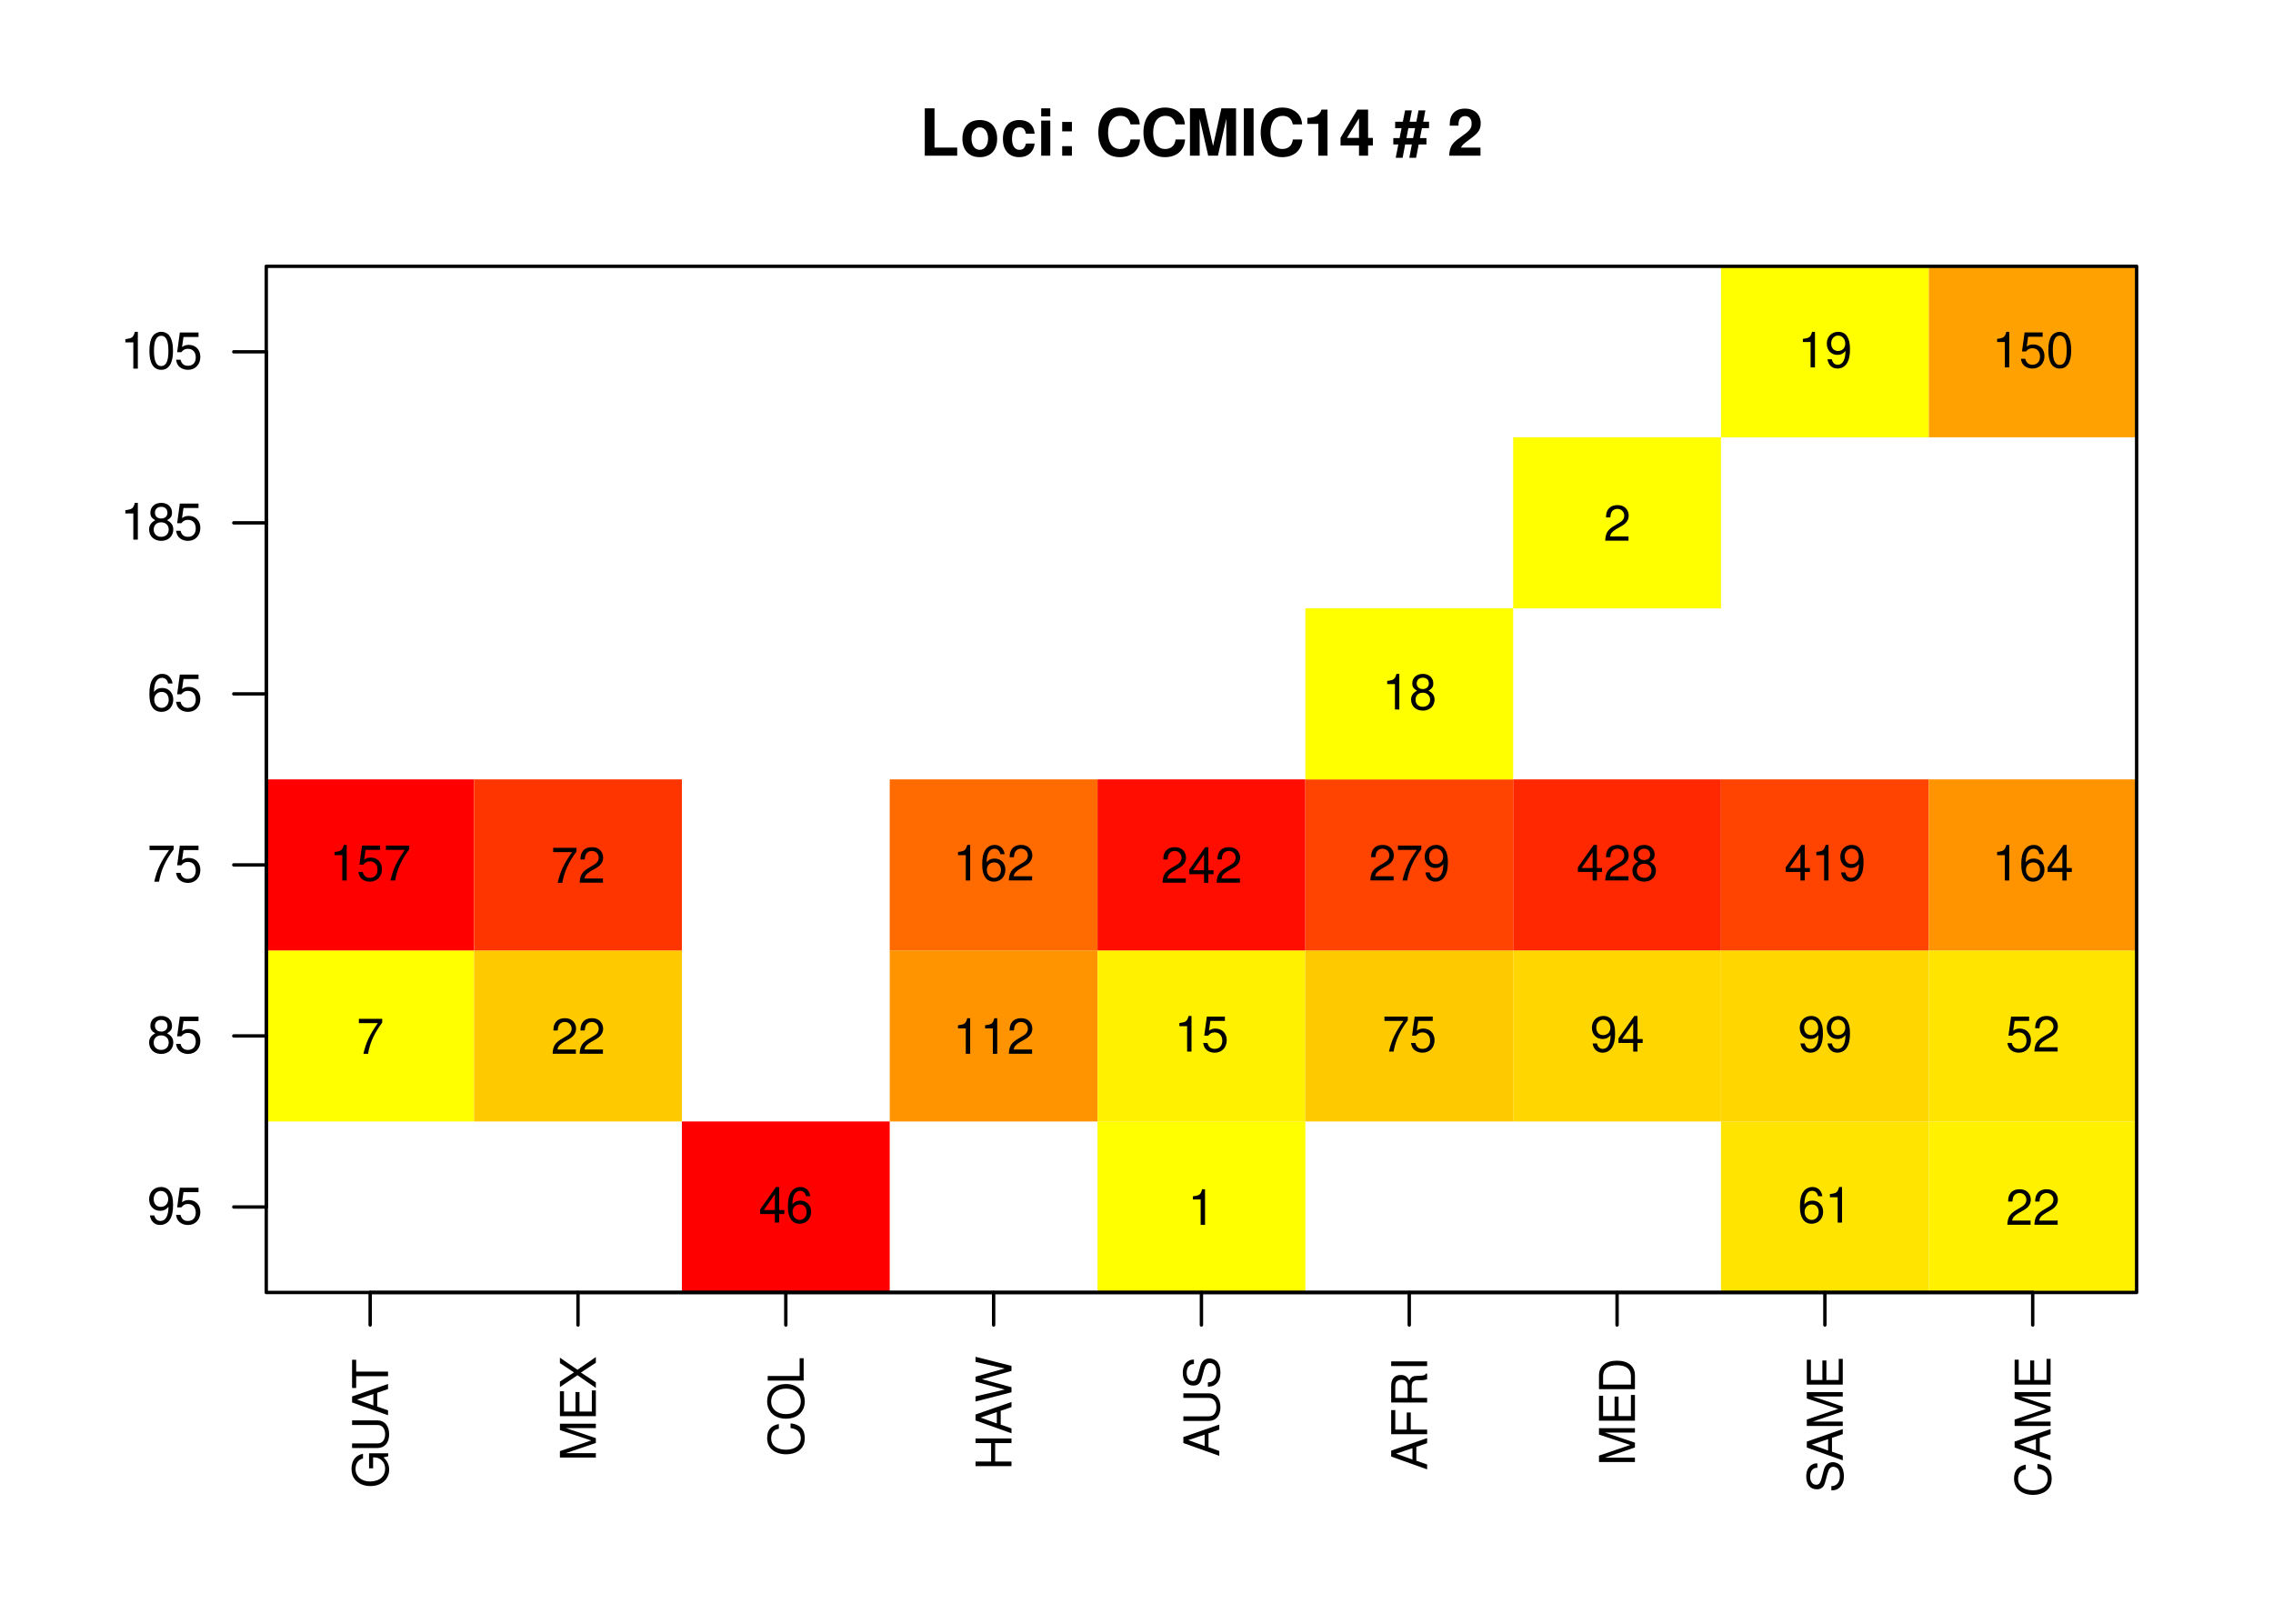 <?xml version="1.0" encoding="UTF-8"?>
<svg xmlns="http://www.w3.org/2000/svg" xmlns:xlink="http://www.w3.org/1999/xlink" width="504pt" height="360pt" viewBox="0 0 504 360" version="1.1">
<defs>
<g>
<symbol overflow="visible" id="glyph0-0">
<path style="stroke:none;" d=""/>
</symbol>
<symbol overflow="visible" id="glyph0-1">
<path style="stroke:none;" d="M 3.312 -10.5 L 1.156 -10.5 L 1.156 0 L 8.344 0 L 8.344 -1.797 L 3.312 -1.797 Z M 3.312 -10.5 "/>
</symbol>
<symbol overflow="visible" id="glyph0-2">
<path style="stroke:none;" d="M 4.344 -7.906 C 1.953 -7.906 0.5 -6.344 0.5 -3.781 C 0.5 -1.219 1.953 0.328 4.344 0.328 C 6.734 0.328 8.203 -1.219 8.203 -3.734 C 8.203 -6.375 6.766 -7.906 4.344 -7.906 Z M 4.344 -6.281 C 5.453 -6.281 6.188 -5.281 6.188 -3.766 C 6.188 -2.312 5.438 -1.297 4.344 -1.297 C 3.25 -1.297 2.516 -2.297 2.516 -3.781 C 2.516 -5.281 3.25 -6.281 4.344 -6.281 Z M 4.344 -6.281 "/>
</symbol>
<symbol overflow="visible" id="glyph0-3">
<path style="stroke:none;" d="M 7.516 -4.875 C 7.375 -6.766 6.125 -7.906 4.156 -7.906 C 1.828 -7.906 0.484 -6.375 0.484 -3.734 C 0.484 -1.172 1.828 0.328 4.141 0.328 C 6.016 0.328 7.328 -0.828 7.516 -2.688 L 5.594 -2.688 C 5.344 -1.688 4.938 -1.297 4.141 -1.297 C 3.109 -1.297 2.5 -2.203 2.5 -3.734 C 2.5 -4.484 2.656 -5.156 2.891 -5.625 C 3.125 -6.047 3.578 -6.281 4.156 -6.281 C 4.969 -6.281 5.359 -5.891 5.594 -4.875 Z M 7.516 -4.875 "/>
</symbol>
<symbol overflow="visible" id="glyph0-4">
<path style="stroke:none;" d="M 2.984 -7.781 L 0.969 -7.781 L 0.969 0 L 2.984 0 Z M 2.984 -10.5 L 0.969 -10.5 L 0.969 -8.703 L 2.984 -8.703 Z M 2.984 -10.5 "/>
</symbol>
<symbol overflow="visible" id="glyph0-5">
<path style="stroke:none;" d="M 3.781 -2.109 L 1.625 -2.109 L 1.625 0 L 3.781 0 Z M 3.781 -7.484 L 1.625 -7.484 L 1.625 -5.391 L 3.781 -5.391 Z M 3.781 -7.484 "/>
</symbol>
<symbol overflow="visible" id="glyph0-6">
<path style="stroke:none;" d=""/>
</symbol>
<symbol overflow="visible" id="glyph0-7">
<path style="stroke:none;" d="M 9.828 -6.938 C 9.75 -7.844 9.562 -8.422 9.125 -9.016 C 8.312 -10.078 7.016 -10.672 5.453 -10.672 C 2.484 -10.672 0.641 -8.562 0.641 -5.156 C 0.641 -1.766 2.469 0.328 5.391 0.328 C 8.016 0.328 9.734 -1.188 9.875 -3.594 L 7.766 -3.594 C 7.625 -2.25 6.781 -1.484 5.453 -1.484 C 3.781 -1.484 2.797 -2.844 2.797 -5.125 C 2.797 -7.453 3.812 -8.828 5.516 -8.828 C 6.766 -8.828 7.484 -8.219 7.766 -6.938 Z M 9.828 -6.938 "/>
</symbol>
<symbol overflow="visible" id="glyph0-8">
<path style="stroke:none;" d="M 3.109 -8.188 L 5 0 L 7.156 0 L 9.016 -8.188 L 9.016 0 L 11.172 0 L 11.172 -10.5 L 7.922 -10.5 L 6.078 -2.141 L 4.172 -10.5 L 0.953 -10.5 L 0.953 0 L 3.109 0 Z M 3.109 -8.188 "/>
</symbol>
<symbol overflow="visible" id="glyph0-9">
<path style="stroke:none;" d="M 3.062 -10.5 L 0.906 -10.5 L 0.906 0 L 3.062 0 Z M 3.062 -10.5 "/>
</symbol>
<symbol overflow="visible" id="glyph0-10">
<path style="stroke:none;" d="M 3.422 -7.047 L 3.422 0 L 5.453 0 L 5.453 -10.219 L 4.109 -10.219 C 3.781 -9 2.734 -8.391 0.984 -8.391 L 0.984 -7.047 Z M 3.422 -7.047 "/>
</symbol>
<symbol overflow="visible" id="glyph0-11">
<path style="stroke:none;" d="M 7.516 -3.938 L 6.453 -3.938 L 6.453 -10.219 L 4.078 -10.219 L 0.344 -3.969 L 0.344 -2.266 L 4.438 -2.266 L 4.438 0 L 6.453 0 L 6.453 -2.266 L 7.516 -2.266 Z M 4.438 -3.938 L 1.766 -3.938 L 4.438 -8.297 Z M 4.438 -3.938 "/>
</symbol>
<symbol overflow="visible" id="glyph0-12">
<path style="stroke:none;" d="M 2.109 0.469 L 2.672 -2.484 L 4.156 -2.484 L 3.594 0.469 L 5.094 0.469 L 5.672 -2.484 L 7.391 -2.484 L 7.391 -3.906 L 5.953 -3.906 L 6.391 -6.109 L 7.969 -6.109 L 7.969 -7.531 L 6.672 -7.531 L 7.156 -10.047 L 5.641 -10.047 L 5.156 -7.531 L 3.672 -7.531 L 4.156 -10.047 L 2.656 -10.047 L 2.156 -7.531 L 0.453 -7.531 L 0.453 -6.109 L 1.875 -6.109 L 1.438 -3.906 L 0.047 -3.906 L 0.047 -2.484 L 1.156 -2.484 L 0.578 0.469 Z M 2.953 -3.906 L 3.391 -6.109 L 4.875 -6.109 L 4.438 -3.906 Z M 2.953 -3.906 "/>
</symbol>
<symbol overflow="visible" id="glyph0-13">
<path style="stroke:none;" d="M 7.375 -1.797 L 3.047 -1.797 C 3.312 -2.344 3.625 -2.656 5.125 -3.734 C 6.906 -5.031 7.422 -5.797 7.422 -7.188 C 7.422 -9.156 6.047 -10.438 3.922 -10.438 C 1.797 -10.438 0.562 -9.172 0.562 -7.016 L 0.562 -6.656 L 2.5 -6.656 L 2.5 -6.984 C 2.5 -8.125 3.047 -8.781 3.969 -8.781 C 4.859 -8.781 5.406 -8.172 5.406 -7.141 C 5.406 -6 5.062 -5.594 2.781 -3.969 C 1.047 -2.797 0.516 -1.906 0.438 0 L 7.375 0 Z M 7.375 -1.797 "/>
</symbol>
<symbol overflow="visible" id="glyph1-0">
<path style="stroke:none;" d=""/>
</symbol>
<symbol overflow="visible" id="glyph1-1">
<path style="stroke:none;" d="M -4.203 -7.75 L -4.203 -4.422 L -3.312 -4.422 L -3.312 -6.844 L -3.094 -6.844 C -1.672 -6.844 -0.641 -5.797 -0.641 -4.344 C -0.641 -3.531 -0.938 -2.812 -1.453 -2.344 C -2.016 -1.812 -2.969 -1.5 -3.953 -1.5 C -5.906 -1.5 -7.203 -2.609 -7.203 -4.297 C -7.203 -5.5 -6.578 -6.375 -5.547 -6.594 L -5.547 -7.641 C -7.172 -7.344 -8.094 -6.125 -8.094 -4.297 C -8.094 -3.328 -7.844 -2.547 -7.328 -1.922 C -6.562 -1 -5.328 -0.484 -3.906 -0.484 C -1.453 -0.484 0.25 -1.984 0.25 -4.125 C 0.25 -5.203 -0.156 -6.062 -1.016 -6.844 L 0.047 -7.094 L 0.047 -7.75 Z M -4.203 -7.75 "/>
</symbol>
<symbol overflow="visible" id="glyph1-2">
<path style="stroke:none;" d="M -7.969 -6.031 L -2.375 -6.031 C -1.297 -6.031 -0.641 -5.25 -0.641 -3.969 C -0.641 -3.391 -0.781 -2.906 -1.062 -2.516 C -1.359 -2.125 -1.766 -1.938 -2.375 -1.938 L -7.969 -1.938 L -7.969 -0.922 L -2.375 -0.922 C -0.75 -0.922 0.25 -2.094 0.25 -3.969 C 0.25 -5.844 -0.781 -7.047 -2.375 -7.047 L -7.969 -7.047 Z M -7.969 -6.031 "/>
</symbol>
<symbol overflow="visible" id="glyph1-3">
<path style="stroke:none;" d="M -2.391 -5.172 L 0 -6 L 0 -7.125 L -7.969 -4.344 L -7.969 -3.031 L 0 -0.188 L 0 -1.266 L -2.391 -2.109 Z M -3.25 -4.891 L -3.25 -2.359 L -6.875 -3.672 Z M -3.25 -4.891 "/>
</symbol>
<symbol overflow="visible" id="glyph1-4">
<path style="stroke:none;" d="M -7.062 -3.859 L -7.062 -6.484 L -7.969 -6.484 L -7.969 -0.234 L -7.062 -0.234 L -7.062 -2.844 L 0 -2.844 L 0 -3.859 Z M -7.062 -3.859 "/>
</symbol>
<symbol overflow="visible" id="glyph1-5">
<path style="stroke:none;" d="M 0 -5.109 L -6.672 -7.344 L 0 -7.344 L 0 -8.312 L -7.969 -8.312 L -7.969 -6.906 L -1.031 -4.594 L -7.969 -2.234 L -7.969 -0.812 L 0 -0.812 L 0 -1.781 L -6.672 -1.781 L 0 -4.047 Z M 0 -5.109 "/>
</symbol>
<symbol overflow="visible" id="glyph1-6">
<path style="stroke:none;" d="M -3.625 -2 L -3.625 -6.328 L -4.516 -6.328 L -4.516 -2 L -7.062 -2 L -7.062 -6.5 L -7.969 -6.5 L -7.969 -0.984 L 0 -0.984 L 0 -6.688 L -0.891 -6.688 L -0.891 -2 Z M -3.625 -2 "/>
</symbol>
<symbol overflow="visible" id="glyph1-7">
<path style="stroke:none;" d="M -4.078 -4.266 L -7.969 -6.953 L -7.969 -5.75 L -4.844 -3.688 L -7.969 -1.656 L -7.969 -0.422 L -4.078 -3.062 L 0 -0.234 L 0 -1.469 L -3.312 -3.656 L 0 -5.828 L 0 -7.094 Z M -4.078 -4.266 "/>
</symbol>
<symbol overflow="visible" id="glyph1-8">
<path style="stroke:none;" d="M -5.5 -7.234 C -7.234 -6.906 -8.094 -5.906 -8.094 -4.156 C -8.094 -3.094 -7.75 -2.234 -7.094 -1.641 C -6.312 -0.922 -5.172 -0.531 -3.891 -0.531 C -2.578 -0.531 -1.453 -0.922 -0.672 -1.672 C -0.047 -2.297 0.25 -3.078 0.25 -4.125 C 0.25 -6.062 -0.797 -7.156 -2.906 -7.391 L -2.906 -6.344 C -2.359 -6.266 -1.984 -6.156 -1.672 -5.984 C -1.016 -5.656 -0.641 -4.984 -0.641 -4.125 C -0.641 -2.547 -1.906 -1.547 -3.906 -1.547 C -5.938 -1.547 -7.203 -2.484 -7.203 -4.047 C -7.203 -4.688 -7.016 -5.281 -6.688 -5.609 C -6.422 -5.906 -6.094 -6.078 -5.5 -6.188 Z M -5.5 -7.234 "/>
</symbol>
<symbol overflow="visible" id="glyph1-9">
<path style="stroke:none;" d="M -8.094 -4.25 C -8.094 -1.969 -6.406 -0.422 -3.922 -0.422 C -1.422 -0.422 0.25 -1.953 0.25 -4.266 C 0.25 -5.234 -0.047 -6.078 -0.594 -6.734 C -1.328 -7.594 -2.562 -8.109 -3.859 -8.109 C -6.422 -8.109 -8.094 -6.594 -8.094 -4.25 Z M -7.203 -4.25 C -7.203 -5.969 -5.891 -7.094 -3.875 -7.094 C -1.953 -7.094 -0.641 -5.938 -0.641 -4.266 C -0.641 -2.562 -1.953 -1.438 -3.922 -1.438 C -5.891 -1.438 -7.203 -2.562 -7.203 -4.25 Z M -7.203 -4.25 "/>
</symbol>
<symbol overflow="visible" id="glyph1-10">
<path style="stroke:none;" d="M -7.969 -1.891 L -7.969 -0.875 L 0 -0.875 L 0 -5.828 L -0.891 -5.828 L -0.891 -1.891 Z M -7.969 -1.891 "/>
</symbol>
<symbol overflow="visible" id="glyph1-11">
<path style="stroke:none;" d="M -3.625 -6.016 L 0 -6.016 L 0 -7.031 L -7.969 -7.031 L -7.969 -6.016 L -4.516 -6.016 L -4.516 -1.922 L -7.969 -1.922 L -7.969 -0.906 L 0 -0.906 L 0 -1.922 L -3.625 -1.922 Z M -3.625 -6.016 "/>
</symbol>
<symbol overflow="visible" id="glyph1-12">
<path style="stroke:none;" d="M 0 -8.125 L -7.969 -10.141 L -7.969 -9.016 L -1.5 -7.547 L -7.969 -5.734 L -7.969 -4.641 L -1.5 -2.875 L -7.969 -1.375 L -7.969 -0.234 L 0 -2.281 L 0 -3.391 L -6.547 -5.172 L 0 -7.016 Z M 0 -8.125 "/>
</symbol>
<symbol overflow="visible" id="glyph1-13">
<path style="stroke:none;" d="M -5.625 -6.516 C -6.172 -6.516 -6.328 -6.484 -6.688 -6.297 C -7.609 -5.859 -8.094 -4.938 -8.094 -3.594 C -8.094 -1.844 -7.203 -0.766 -5.75 -0.766 C -4.781 -0.766 -4.172 -1.281 -3.906 -2.328 L -3.375 -4.297 C -3.109 -5.312 -2.703 -5.766 -2.094 -5.766 C -1.656 -5.766 -1.219 -5.531 -0.984 -5.203 C -0.75 -4.875 -0.641 -4.375 -0.641 -3.734 C -0.641 -2.859 -0.859 -2.281 -1.312 -1.906 C -1.656 -1.609 -2.047 -1.469 -2.531 -1.484 L -2.531 -0.531 C -1.797 -0.531 -1.328 -0.672 -0.891 -1 C -0.125 -1.547 0.25 -2.453 0.25 -3.672 C 0.25 -4.625 0.031 -5.391 -0.359 -5.906 C -0.781 -6.438 -1.5 -6.781 -2.188 -6.781 C -3.172 -6.781 -3.891 -6.172 -4.188 -5.094 L -4.719 -3.094 C -4.984 -2.125 -5.281 -1.781 -5.891 -1.781 C -6.703 -1.781 -7.234 -2.484 -7.234 -3.562 C -7.234 -4.828 -6.672 -5.531 -5.625 -5.547 Z M -5.625 -6.516 "/>
</symbol>
<symbol overflow="visible" id="glyph1-14">
<path style="stroke:none;" d="M -3.625 -2 L -3.625 -5.797 L -4.516 -5.797 L -4.516 -2 L -7.062 -2 L -7.062 -6.328 L -7.969 -6.328 L -7.969 -0.984 L 0 -0.984 L 0 -2 Z M -3.625 -2 "/>
</symbol>
<symbol overflow="visible" id="glyph1-15">
<path style="stroke:none;" d="M -3.422 -2.031 L -3.422 -4.656 C -3.422 -5.562 -3 -5.969 -2.016 -5.969 L -1.297 -5.953 C -0.812 -5.953 -0.328 -6.047 0 -6.188 L 0 -7.422 L -0.25 -7.422 C -0.516 -7.031 -0.797 -6.953 -1.859 -6.938 C -3.172 -6.922 -3.562 -6.719 -3.938 -5.859 C -4.375 -6.75 -4.922 -7.109 -5.828 -7.109 C -7.203 -7.109 -7.969 -6.266 -7.969 -4.688 L -7.969 -1.016 L 0 -1.016 L 0 -2.031 Z M -4.328 -2.031 L -7.062 -2.031 L -7.062 -4.484 C -7.062 -5.062 -6.984 -5.391 -6.766 -5.641 C -6.531 -5.906 -6.172 -6.047 -5.703 -6.047 C -4.75 -6.047 -4.328 -5.562 -4.328 -4.484 Z M -4.328 -2.031 "/>
</symbol>
<symbol overflow="visible" id="glyph1-16">
<path style="stroke:none;" d="M -7.969 -2.125 L -7.969 -1.094 L 0 -1.094 L 0 -2.125 Z M -7.969 -2.125 "/>
</symbol>
<symbol overflow="visible" id="glyph1-17">
<path style="stroke:none;" d="M 0 -0.969 L 0 -4.047 C 0 -6.047 -1.5 -7.281 -3.984 -7.281 C -6.453 -7.281 -7.969 -6.062 -7.969 -4.047 L -7.969 -0.969 Z M -0.891 -1.984 L -7.062 -1.984 L -7.062 -3.859 C -7.062 -5.438 -6 -6.266 -3.969 -6.266 C -1.953 -6.266 -0.891 -5.438 -0.891 -3.859 Z M -0.891 -1.984 "/>
</symbol>
<symbol overflow="visible" id="glyph2-0">
<path style="stroke:none;" d=""/>
</symbol>
<symbol overflow="visible" id="glyph2-1">
<path style="stroke:none;" d="M 0.594 -1.859 C 0.797 -0.531 1.641 0.266 2.859 0.266 C 3.75 0.266 4.547 -0.172 5.016 -0.906 C 5.516 -1.703 5.734 -2.703 5.734 -4.172 C 5.734 -5.547 5.547 -6.422 5.062 -7.141 C 4.625 -7.812 3.922 -8.156 3.047 -8.156 C 1.516 -8.156 0.422 -7.016 0.422 -5.438 C 0.422 -3.938 1.438 -2.875 2.891 -2.875 C 3.641 -2.875 4.203 -3.141 4.719 -3.766 C 4.703 -1.734 4.078 -0.625 2.938 -0.625 C 2.234 -0.625 1.75 -1.078 1.594 -1.859 Z M 3.031 -7.281 C 3.953 -7.281 4.656 -6.516 4.656 -5.453 C 4.656 -4.453 3.984 -3.75 3 -3.75 C 2.047 -3.75 1.438 -4.438 1.438 -5.516 C 1.438 -6.547 2.109 -7.281 3.031 -7.281 Z M 3.031 -7.281 "/>
</symbol>
<symbol overflow="visible" id="glyph2-2">
<path style="stroke:none;" d="M 5.375 -8 L 1.234 -8 L 0.641 -3.641 L 1.562 -3.641 C 2.016 -4.203 2.406 -4.391 3.031 -4.391 C 4.109 -4.391 4.766 -3.656 4.766 -2.469 C 4.766 -1.312 4.109 -0.625 3.016 -0.625 C 2.156 -0.625 1.625 -1.062 1.391 -1.969 L 0.391 -1.969 C 0.531 -1.312 0.641 -1 0.875 -0.703 C 1.328 -0.094 2.141 0.266 3.047 0.266 C 4.656 0.266 5.781 -0.906 5.781 -2.609 C 5.781 -4.188 4.734 -5.266 3.203 -5.266 C 2.641 -5.266 2.188 -5.125 1.719 -4.781 L 2.047 -7.016 L 5.375 -7.016 Z M 5.375 -8 "/>
</symbol>
<symbol overflow="visible" id="glyph2-3">
<path style="stroke:none;" d="M 4.406 -4.297 C 5.25 -4.812 5.5 -5.219 5.5 -5.984 C 5.5 -7.266 4.531 -8.156 3.109 -8.156 C 1.688 -8.156 0.703 -7.266 0.703 -5.984 C 0.703 -5.219 0.953 -4.812 1.781 -4.297 C 0.875 -3.828 0.422 -3.172 0.422 -2.266 C 0.422 -0.781 1.516 0.266 3.109 0.266 C 4.688 0.266 5.781 -0.781 5.781 -2.266 C 5.781 -3.172 5.344 -3.828 4.406 -4.297 Z M 3.109 -7.281 C 3.953 -7.281 4.484 -6.766 4.484 -5.953 C 4.484 -5.188 3.938 -4.688 3.109 -4.688 C 2.25 -4.688 1.719 -5.188 1.719 -5.984 C 1.719 -6.766 2.25 -7.281 3.109 -7.281 Z M 3.109 -3.844 C 4.094 -3.844 4.766 -3.188 4.766 -2.25 C 4.766 -1.266 4.109 -0.625 3.078 -0.625 C 2.109 -0.625 1.438 -1.281 1.438 -2.234 C 1.438 -3.203 2.094 -3.844 3.109 -3.844 Z M 3.109 -3.844 "/>
</symbol>
<symbol overflow="visible" id="glyph2-4">
<path style="stroke:none;" d="M 5.859 -8 L 0.516 -8 L 0.516 -7.016 L 4.844 -7.016 C 2.938 -4.297 2.156 -2.625 1.562 0 L 2.625 0 C 3.062 -2.562 4.062 -4.766 5.859 -7.156 Z M 5.859 -8 "/>
</symbol>
<symbol overflow="visible" id="glyph2-5">
<path style="stroke:none;" d="M 5.625 -6.031 C 5.422 -7.359 4.562 -8.156 3.344 -8.156 C 2.469 -8.156 1.688 -7.734 1.203 -7 C 0.703 -6.188 0.484 -5.203 0.484 -3.719 C 0.484 -2.344 0.672 -1.484 1.156 -0.75 C 1.594 -0.094 2.297 0.266 3.172 0.266 C 4.688 0.266 5.781 -0.875 5.781 -2.469 C 5.781 -3.969 4.766 -5.031 3.344 -5.031 C 2.547 -5.031 1.922 -4.734 1.5 -4.141 C 1.516 -6.156 2.141 -7.281 3.281 -7.281 C 3.984 -7.281 4.469 -6.828 4.625 -6.031 Z M 3.219 -4.156 C 4.172 -4.156 4.766 -3.469 4.766 -2.391 C 4.766 -1.359 4.094 -0.625 3.188 -0.625 C 2.25 -0.625 1.562 -1.406 1.562 -2.438 C 1.562 -3.453 2.234 -4.156 3.219 -4.156 Z M 3.219 -4.156 "/>
</symbol>
<symbol overflow="visible" id="glyph2-6">
<path style="stroke:none;" d="M 2.922 -5.812 L 2.922 0 L 3.922 0 L 3.922 -8.156 L 3.266 -8.156 C 2.906 -6.906 2.688 -6.734 1.156 -6.531 L 1.156 -5.812 Z M 2.922 -5.812 "/>
</symbol>
<symbol overflow="visible" id="glyph2-7">
<path style="stroke:none;" d="M 3.109 -8.156 C 2.359 -8.156 1.688 -7.812 1.266 -7.266 C 0.75 -6.547 0.484 -5.453 0.484 -3.953 C 0.484 -1.203 1.391 0.266 3.109 0.266 C 4.797 0.266 5.719 -1.203 5.719 -3.875 C 5.719 -5.453 5.469 -6.516 4.938 -7.266 C 4.531 -7.828 3.859 -8.156 3.109 -8.156 Z M 3.109 -7.281 C 4.172 -7.281 4.703 -6.188 4.703 -3.969 C 4.703 -1.641 4.188 -0.562 3.078 -0.562 C 2.031 -0.562 1.5 -1.688 1.5 -3.938 C 1.5 -6.188 2.031 -7.281 3.109 -7.281 Z M 3.109 -7.281 "/>
</symbol>
<symbol overflow="visible" id="glyph3-0">
<path style="stroke:none;" d=""/>
</symbol>
<symbol overflow="visible" id="glyph3-1">
<path style="stroke:none;" d="M 3.578 -1.906 L 3.578 0 L 4.531 0 L 4.531 -1.906 L 5.672 -1.906 L 5.672 -2.781 L 4.531 -2.781 L 4.531 -7.891 L 3.828 -7.891 L 0.312 -2.922 L 0.312 -1.906 Z M 3.578 -2.781 L 1.141 -2.781 L 3.578 -6.266 Z M 3.578 -2.781 "/>
</symbol>
<symbol overflow="visible" id="glyph3-2">
<path style="stroke:none;" d="M 5.438 -5.844 C 5.25 -7.125 4.422 -7.891 3.25 -7.891 C 2.391 -7.891 1.625 -7.484 1.172 -6.766 C 0.672 -6 0.469 -5.031 0.469 -3.609 C 0.469 -2.266 0.656 -1.438 1.125 -0.734 C 1.547 -0.094 2.219 0.25 3.062 0.25 C 4.547 0.25 5.609 -0.859 5.609 -2.391 C 5.609 -3.844 4.625 -4.875 3.234 -4.875 C 2.469 -4.875 1.875 -4.594 1.453 -4.016 C 1.469 -5.969 2.078 -7.047 3.172 -7.047 C 3.859 -7.047 4.328 -6.609 4.484 -5.844 Z M 3.109 -4.016 C 4.047 -4.016 4.625 -3.359 4.625 -2.312 C 4.625 -1.328 3.969 -0.594 3.078 -0.594 C 2.188 -0.594 1.5 -1.359 1.5 -2.359 C 1.5 -3.344 2.156 -4.016 3.109 -4.016 Z M 3.109 -4.016 "/>
</symbol>
<symbol overflow="visible" id="glyph3-3">
<path style="stroke:none;" d="M 2.828 -5.625 L 2.828 0 L 3.797 0 L 3.797 -7.891 L 3.156 -7.891 C 2.812 -6.688 2.594 -6.516 1.109 -6.328 L 1.109 -5.625 Z M 2.828 -5.625 "/>
</symbol>
<symbol overflow="visible" id="glyph3-4">
<path style="stroke:none;" d="M 5.531 -0.953 L 1.453 -0.953 C 1.547 -1.609 1.906 -2.016 2.844 -2.594 L 3.938 -3.219 C 5.031 -3.812 5.578 -4.625 5.578 -5.594 C 5.578 -6.25 5.312 -6.859 4.859 -7.281 C 4.406 -7.703 3.828 -7.891 3.109 -7.891 C 2.125 -7.891 1.391 -7.547 0.969 -6.875 C 0.688 -6.453 0.562 -5.969 0.547 -5.172 L 1.5 -5.172 C 1.547 -5.703 1.609 -6.016 1.734 -6.281 C 1.984 -6.766 2.484 -7.062 3.062 -7.062 C 3.938 -7.062 4.594 -6.422 4.594 -5.562 C 4.594 -4.938 4.234 -4.391 3.547 -4 L 2.547 -3.406 C 0.922 -2.484 0.453 -1.734 0.375 -0.016 L 5.531 -0.016 Z M 5.531 -0.953 "/>
</symbol>
<symbol overflow="visible" id="glyph3-5">
<path style="stroke:none;" d="M 5.672 -7.75 L 0.5 -7.75 L 0.5 -6.797 L 4.688 -6.797 C 2.844 -4.156 2.094 -2.547 1.5 0 L 2.531 0 C 2.953 -2.484 3.938 -4.609 5.672 -6.938 Z M 5.672 -7.75 "/>
</symbol>
<symbol overflow="visible" id="glyph3-6">
<path style="stroke:none;" d="M 5.203 -7.75 L 1.203 -7.75 L 0.625 -3.531 L 1.5 -3.531 C 1.953 -4.062 2.328 -4.25 2.938 -4.25 C 3.969 -4.25 4.625 -3.531 4.625 -2.391 C 4.625 -1.281 3.969 -0.594 2.922 -0.594 C 2.094 -0.594 1.578 -1.031 1.344 -1.906 L 0.375 -1.906 C 0.516 -1.266 0.625 -0.969 0.859 -0.672 C 1.281 -0.094 2.078 0.25 2.953 0.25 C 4.516 0.25 5.609 -0.891 5.609 -2.516 C 5.609 -4.047 4.594 -5.094 3.109 -5.094 C 2.562 -5.094 2.125 -4.953 1.672 -4.625 L 1.984 -6.797 L 5.203 -6.797 Z M 5.203 -7.75 "/>
</symbol>
<symbol overflow="visible" id="glyph3-7">
<path style="stroke:none;" d="M 0.578 -1.797 C 0.766 -0.516 1.594 0.25 2.781 0.25 C 3.641 0.25 4.406 -0.156 4.859 -0.875 C 5.344 -1.656 5.562 -2.609 5.562 -4.047 C 5.562 -5.375 5.359 -6.219 4.906 -6.906 C 4.484 -7.562 3.797 -7.891 2.953 -7.891 C 1.469 -7.891 0.422 -6.797 0.422 -5.266 C 0.422 -3.812 1.391 -2.781 2.797 -2.781 C 3.531 -2.781 4.078 -3.047 4.562 -3.641 C 4.547 -1.688 3.938 -0.594 2.844 -0.594 C 2.156 -0.594 1.688 -1.031 1.547 -1.797 Z M 2.938 -7.062 C 3.828 -7.062 4.516 -6.297 4.516 -5.281 C 4.516 -4.312 3.859 -3.641 2.906 -3.641 C 1.984 -3.641 1.391 -4.297 1.391 -5.344 C 1.391 -6.328 2.047 -7.062 2.938 -7.062 Z M 2.938 -7.062 "/>
</symbol>
<symbol overflow="visible" id="glyph3-8">
<path style="stroke:none;" d="M 4.266 -4.156 C 5.078 -4.656 5.328 -5.047 5.328 -5.781 C 5.328 -7.031 4.375 -7.891 3 -7.891 C 1.641 -7.891 0.672 -7.031 0.672 -5.797 C 0.672 -5.047 0.922 -4.656 1.719 -4.156 C 0.844 -3.719 0.406 -3.062 0.406 -2.203 C 0.406 -0.75 1.469 0.25 3 0.25 C 4.531 0.25 5.609 -0.75 5.609 -2.203 C 5.609 -3.062 5.172 -3.719 4.266 -4.156 Z M 3 -7.047 C 3.828 -7.047 4.344 -6.547 4.344 -5.766 C 4.344 -5.031 3.812 -4.531 3 -4.531 C 2.188 -4.531 1.656 -5.031 1.656 -5.781 C 1.656 -6.547 2.188 -7.047 3 -7.047 Z M 3 -3.719 C 3.969 -3.719 4.625 -3.094 4.625 -2.172 C 4.625 -1.219 3.969 -0.594 2.984 -0.594 C 2.047 -0.594 1.391 -1.25 1.391 -2.156 C 1.391 -3.109 2.031 -3.719 3 -3.719 Z M 3 -3.719 "/>
</symbol>
<symbol overflow="visible" id="glyph3-9">
<path style="stroke:none;" d="M 3 -7.891 C 2.281 -7.891 1.625 -7.562 1.219 -7.031 C 0.719 -6.328 0.469 -5.281 0.469 -3.828 C 0.469 -1.156 1.344 0.25 3 0.25 C 4.641 0.25 5.531 -1.156 5.531 -3.75 C 5.531 -5.281 5.297 -6.312 4.781 -7.031 C 4.375 -7.578 3.734 -7.891 3 -7.891 Z M 3 -7.047 C 4.047 -7.047 4.547 -5.984 4.547 -3.844 C 4.547 -1.594 4.047 -0.547 2.984 -0.547 C 1.969 -0.547 1.453 -1.641 1.453 -3.812 C 1.453 -5.984 1.969 -7.047 3 -7.047 Z M 3 -7.047 "/>
</symbol>
</g>
<clipPath id="clip1">
  <path d="M 59.039 210 L 106 210 L 106 249 L 59.039 249 Z M 59.039 210 "/>
</clipPath>
<clipPath id="clip2">
  <path d="M 59.039 172 L 106 172 L 106 211 L 59.039 211 Z M 59.039 172 "/>
</clipPath>
<clipPath id="clip3">
  <path d="M 151 248 L 198 248 L 198 286.559 L 151 286.559 Z M 151 248 "/>
</clipPath>
<clipPath id="clip4">
  <path d="M 243 248 L 290 248 L 290 286.559 L 243 286.559 Z M 243 248 "/>
</clipPath>
<clipPath id="clip5">
  <path d="M 381 248 L 428 248 L 428 286.559 L 381 286.559 Z M 381 248 "/>
</clipPath>
<clipPath id="clip6">
  <path d="M 381 59.039 L 428 59.039 L 428 97 L 381 97 Z M 381 59.039 "/>
</clipPath>
<clipPath id="clip7">
  <path d="M 427 248 L 473.758 248 L 473.758 286.559 L 427 286.559 Z M 427 248 "/>
</clipPath>
<clipPath id="clip8">
  <path d="M 427 210 L 473.758 210 L 473.758 249 L 427 249 Z M 427 210 "/>
</clipPath>
<clipPath id="clip9">
  <path d="M 427 172 L 473.758 172 L 473.758 211 L 427 211 Z M 427 172 "/>
</clipPath>
<clipPath id="clip10">
  <path d="M 427 59.039 L 473.758 59.039 L 473.758 97 L 427 97 Z M 427 59.039 "/>
</clipPath>
</defs>
<g id="surface3879">
<rect x="0" y="0" width="504" height="360" style="fill:rgb(100%,100%,100%);fill-opacity:1;stroke:none;"/>
<g style="fill:rgb(0%,0%,0%);fill-opacity:1;">
  <use xlink:href="#glyph0-1" x="203.898" y="34.517"/>
  <use xlink:href="#glyph0-2" x="212.898" y="34.517"/>
  <use xlink:href="#glyph0-3" x="221.898" y="34.517"/>
  <use xlink:href="#glyph0-4" x="229.898" y="34.517"/>
  <use xlink:href="#glyph0-5" x="233.898" y="34.517"/>
  <use xlink:href="#glyph0-6" x="238.898" y="34.517"/>
  <use xlink:href="#glyph0-7" x="242.898" y="34.517"/>
  <use xlink:href="#glyph0-7" x="252.898" y="34.517"/>
  <use xlink:href="#glyph0-8" x="262.898" y="34.517"/>
  <use xlink:href="#glyph0-9" x="274.898" y="34.517"/>
  <use xlink:href="#glyph0-7" x="278.898" y="34.517"/>
  <use xlink:href="#glyph0-10" x="288.898" y="34.517"/>
  <use xlink:href="#glyph0-11" x="296.898" y="34.517"/>
  <use xlink:href="#glyph0-6" x="304.898" y="34.517"/>
  <use xlink:href="#glyph0-12" x="308.898" y="34.517"/>
  <use xlink:href="#glyph0-6" x="316.898" y="34.517"/>
  <use xlink:href="#glyph0-13" x="320.898" y="34.517"/>
</g>
<g clip-path="url(#clip1)" clip-rule="nonzero">
<path style=" stroke:none;fill-rule:nonzero;fill:rgb(100%,100%,0%);fill-opacity:1;" d="M 59.039 248.641 L 105.117 248.641 L 105.117 210.719 L 59.039 210.719 Z M 59.039 248.641 "/>
</g>
<g clip-path="url(#clip2)" clip-rule="nonzero">
<path style=" stroke:none;fill-rule:nonzero;fill:rgb(100%,0%,0%);fill-opacity:1;" d="M 59.039 210.719 L 105.117 210.719 L 105.117 172.797 L 59.039 172.797 Z M 59.039 210.719 "/>
</g>
<path style=" stroke:none;fill-rule:nonzero;fill:rgb(100%,78.824%,0%);fill-opacity:1;" d="M 105.121 248.641 L 151.199 248.641 L 151.199 210.719 L 105.121 210.719 Z M 105.121 248.641 "/>
<path style=" stroke:none;fill-rule:nonzero;fill:rgb(100%,20.784%,0%);fill-opacity:1;" d="M 105.121 210.719 L 151.199 210.719 L 151.199 172.797 L 105.121 172.797 Z M 105.121 210.719 "/>
<g clip-path="url(#clip3)" clip-rule="nonzero">
<path style=" stroke:none;fill-rule:nonzero;fill:rgb(100%,0%,0%);fill-opacity:1;" d="M 151.199 286.559 L 197.277 286.559 L 197.277 248.637 L 151.199 248.637 Z M 151.199 286.559 "/>
</g>
<path style=" stroke:none;fill-rule:nonzero;fill:rgb(100%,57.647%,0%);fill-opacity:1;" d="M 197.281 248.641 L 243.359 248.641 L 243.359 210.719 L 197.281 210.719 Z M 197.281 248.641 "/>
<path style=" stroke:none;fill-rule:nonzero;fill:rgb(100%,41.961%,0%);fill-opacity:1;" d="M 197.281 210.719 L 243.359 210.719 L 243.359 172.797 L 197.281 172.797 Z M 197.281 210.719 "/>
<g clip-path="url(#clip4)" clip-rule="nonzero">
<path style=" stroke:none;fill-rule:nonzero;fill:rgb(100%,100%,0%);fill-opacity:1;" d="M 243.359 286.559 L 289.438 286.559 L 289.438 248.637 L 243.359 248.637 Z M 243.359 286.559 "/>
</g>
<path style=" stroke:none;fill-rule:nonzero;fill:rgb(100%,94.51%,0%);fill-opacity:1;" d="M 243.359 248.641 L 289.438 248.641 L 289.438 210.719 L 243.359 210.719 Z M 243.359 248.641 "/>
<path style=" stroke:none;fill-rule:nonzero;fill:rgb(100%,5.098%,0%);fill-opacity:1;" d="M 243.359 210.719 L 289.438 210.719 L 289.438 172.797 L 243.359 172.797 Z M 243.359 210.719 "/>
<path style=" stroke:none;fill-rule:nonzero;fill:rgb(100%,78.824%,0%);fill-opacity:1;" d="M 289.441 248.641 L 335.52 248.641 L 335.52 210.719 L 289.441 210.719 Z M 289.441 248.641 "/>
<path style=" stroke:none;fill-rule:nonzero;fill:rgb(100%,26.275%,0%);fill-opacity:1;" d="M 289.441 210.719 L 335.52 210.719 L 335.52 172.797 L 289.441 172.797 Z M 289.441 210.719 "/>
<path style=" stroke:none;fill-rule:nonzero;fill:rgb(100%,100%,0%);fill-opacity:1;" d="M 289.441 172.801 L 335.52 172.801 L 335.52 134.879 L 289.441 134.879 Z M 289.441 172.801 "/>
<path style=" stroke:none;fill-rule:nonzero;fill:rgb(100%,83.922%,0%);fill-opacity:1;" d="M 335.52 248.641 L 381.598 248.641 L 381.598 210.719 L 335.52 210.719 Z M 335.52 248.641 "/>
<path style=" stroke:none;fill-rule:nonzero;fill:rgb(100%,15.686%,0%);fill-opacity:1;" d="M 335.52 210.719 L 381.598 210.719 L 381.598 172.797 L 335.52 172.797 Z M 335.52 210.719 "/>
<path style=" stroke:none;fill-rule:nonzero;fill:rgb(100%,100%,0%);fill-opacity:1;" d="M 335.52 134.879 L 381.598 134.879 L 381.598 96.957 L 335.52 96.957 Z M 335.52 134.879 "/>
<g clip-path="url(#clip5)" clip-rule="nonzero">
<path style=" stroke:none;fill-rule:nonzero;fill:rgb(100%,89.412%,0%);fill-opacity:1;" d="M 381.602 286.559 L 427.68 286.559 L 427.68 248.637 L 381.602 248.637 Z M 381.602 286.559 "/>
</g>
<path style=" stroke:none;fill-rule:nonzero;fill:rgb(100%,83.922%,0%);fill-opacity:1;" d="M 381.602 248.641 L 427.68 248.641 L 427.68 210.719 L 381.602 210.719 Z M 381.602 248.641 "/>
<path style=" stroke:none;fill-rule:nonzero;fill:rgb(100%,26.275%,0%);fill-opacity:1;" d="M 381.602 210.719 L 427.68 210.719 L 427.68 172.797 L 381.602 172.797 Z M 381.602 210.719 "/>
<g clip-path="url(#clip6)" clip-rule="nonzero">
<path style=" stroke:none;fill-rule:nonzero;fill:rgb(100%,100%,0%);fill-opacity:1;" d="M 381.602 96.961 L 427.68 96.961 L 427.68 59.039 L 381.602 59.039 Z M 381.602 96.961 "/>
</g>
<g clip-path="url(#clip7)" clip-rule="nonzero">
<path style=" stroke:none;fill-rule:nonzero;fill:rgb(100%,94.51%,0%);fill-opacity:1;" d="M 427.68 286.559 L 473.758 286.559 L 473.758 248.637 L 427.68 248.637 Z M 427.68 286.559 "/>
</g>
<g clip-path="url(#clip8)" clip-rule="nonzero">
<path style=" stroke:none;fill-rule:nonzero;fill:rgb(100%,89.412%,0%);fill-opacity:1;" d="M 427.68 248.641 L 473.758 248.641 L 473.758 210.719 L 427.68 210.719 Z M 427.68 248.641 "/>
</g>
<g clip-path="url(#clip9)" clip-rule="nonzero">
<path style=" stroke:none;fill-rule:nonzero;fill:rgb(100%,57.647%,0%);fill-opacity:1;" d="M 427.68 210.719 L 473.758 210.719 L 473.758 172.797 L 427.68 172.797 Z M 427.68 210.719 "/>
</g>
<g clip-path="url(#clip10)" clip-rule="nonzero">
<path style=" stroke:none;fill-rule:nonzero;fill:rgb(100%,63.137%,0%);fill-opacity:1;" d="M 427.68 96.961 L 473.758 96.961 L 473.758 59.039 L 427.68 59.039 Z M 427.68 96.961 "/>
</g>
<path style="fill:none;stroke-width:0.75;stroke-linecap:round;stroke-linejoin:round;stroke:rgb(0%,0%,0%);stroke-opacity:1;stroke-miterlimit:10;" d="M 82.078 286.559 L 450.719 286.559 "/>
<path style="fill:none;stroke-width:0.75;stroke-linecap:round;stroke-linejoin:round;stroke:rgb(0%,0%,0%);stroke-opacity:1;stroke-miterlimit:10;" d="M 82.078 286.559 L 82.078 293.762 "/>
<path style="fill:none;stroke-width:0.75;stroke-linecap:round;stroke-linejoin:round;stroke:rgb(0%,0%,0%);stroke-opacity:1;stroke-miterlimit:10;" d="M 128.16 286.559 L 128.16 293.762 "/>
<path style="fill:none;stroke-width:0.75;stroke-linecap:round;stroke-linejoin:round;stroke:rgb(0%,0%,0%);stroke-opacity:1;stroke-miterlimit:10;" d="M 174.238 286.559 L 174.238 293.762 "/>
<path style="fill:none;stroke-width:0.75;stroke-linecap:round;stroke-linejoin:round;stroke:rgb(0%,0%,0%);stroke-opacity:1;stroke-miterlimit:10;" d="M 220.32 286.559 L 220.32 293.762 "/>
<path style="fill:none;stroke-width:0.75;stroke-linecap:round;stroke-linejoin:round;stroke:rgb(0%,0%,0%);stroke-opacity:1;stroke-miterlimit:10;" d="M 266.398 286.559 L 266.398 293.762 "/>
<path style="fill:none;stroke-width:0.75;stroke-linecap:round;stroke-linejoin:round;stroke:rgb(0%,0%,0%);stroke-opacity:1;stroke-miterlimit:10;" d="M 312.48 286.559 L 312.48 293.762 "/>
<path style="fill:none;stroke-width:0.75;stroke-linecap:round;stroke-linejoin:round;stroke:rgb(0%,0%,0%);stroke-opacity:1;stroke-miterlimit:10;" d="M 358.559 286.559 L 358.559 293.762 "/>
<path style="fill:none;stroke-width:0.75;stroke-linecap:round;stroke-linejoin:round;stroke:rgb(0%,0%,0%);stroke-opacity:1;stroke-miterlimit:10;" d="M 404.641 286.559 L 404.641 293.762 "/>
<path style="fill:none;stroke-width:0.75;stroke-linecap:round;stroke-linejoin:round;stroke:rgb(0%,0%,0%);stroke-opacity:1;stroke-miterlimit:10;" d="M 450.719 286.559 L 450.719 293.762 "/>
<g style="fill:rgb(0%,0%,0%);fill-opacity:1;">
  <use xlink:href="#glyph1-1" x="86.038" y="329.961"/>
  <use xlink:href="#glyph1-2" x="86.038" y="321.961"/>
  <use xlink:href="#glyph1-3" x="86.038" y="313.961"/>
  <use xlink:href="#glyph1-4" x="86.038" y="307.961"/>
</g>
<g style="fill:rgb(0%,0%,0%);fill-opacity:1;">
  <use xlink:href="#glyph1-5" x="132.12" y="323.961"/>
  <use xlink:href="#glyph1-6" x="132.12" y="314.961"/>
  <use xlink:href="#glyph1-7" x="132.12" y="307.961"/>
</g>
<g style="fill:rgb(0%,0%,0%);fill-opacity:1;">
  <use xlink:href="#glyph1-8" x="178.198" y="322.961"/>
  <use xlink:href="#glyph1-9" x="178.198" y="314.961"/>
  <use xlink:href="#glyph1-10" x="178.198" y="306.961"/>
</g>
<g style="fill:rgb(0%,0%,0%);fill-opacity:1;">
  <use xlink:href="#glyph1-11" x="224.28" y="325.961"/>
  <use xlink:href="#glyph1-3" x="224.28" y="317.961"/>
  <use xlink:href="#glyph1-12" x="224.28" y="310.961"/>
</g>
<g style="fill:rgb(0%,0%,0%);fill-opacity:1;">
  <use xlink:href="#glyph1-3" x="270.358" y="322.961"/>
  <use xlink:href="#glyph1-2" x="270.358" y="315.961"/>
  <use xlink:href="#glyph1-13" x="270.358" y="307.961"/>
</g>
<g style="fill:rgb(0%,0%,0%);fill-opacity:1;">
  <use xlink:href="#glyph1-3" x="316.44" y="325.961"/>
  <use xlink:href="#glyph1-14" x="316.44" y="318.961"/>
  <use xlink:href="#glyph1-15" x="316.44" y="311.961"/>
  <use xlink:href="#glyph1-16" x="316.44" y="303.961"/>
</g>
<g style="fill:rgb(0%,0%,0%);fill-opacity:1;">
  <use xlink:href="#glyph1-5" x="362.519" y="324.961"/>
  <use xlink:href="#glyph1-6" x="362.519" y="315.961"/>
  <use xlink:href="#glyph1-17" x="362.519" y="308.961"/>
</g>
<g style="fill:rgb(0%,0%,0%);fill-opacity:1;">
  <use xlink:href="#glyph1-13" x="408.601" y="330.961"/>
  <use xlink:href="#glyph1-3" x="408.601" y="323.961"/>
  <use xlink:href="#glyph1-5" x="408.601" y="316.961"/>
  <use xlink:href="#glyph1-6" x="408.601" y="307.961"/>
</g>
<g style="fill:rgb(0%,0%,0%);fill-opacity:1;">
  <use xlink:href="#glyph1-8" x="454.679" y="331.961"/>
  <use xlink:href="#glyph1-3" x="454.679" y="323.961"/>
  <use xlink:href="#glyph1-5" x="454.679" y="316.961"/>
  <use xlink:href="#glyph1-6" x="454.679" y="307.961"/>
</g>
<path style="fill:none;stroke-width:0.75;stroke-linecap:round;stroke-linejoin:round;stroke:rgb(0%,0%,0%);stroke-opacity:1;stroke-miterlimit:10;" d="M 59.039 267.602 L 59.039 78 "/>
<path style="fill:none;stroke-width:0.75;stroke-linecap:round;stroke-linejoin:round;stroke:rgb(0%,0%,0%);stroke-opacity:1;stroke-miterlimit:10;" d="M 59.039 267.602 L 51.84 267.602 "/>
<path style="fill:none;stroke-width:0.75;stroke-linecap:round;stroke-linejoin:round;stroke:rgb(0%,0%,0%);stroke-opacity:1;stroke-miterlimit:10;" d="M 59.039 229.68 L 51.84 229.68 "/>
<path style="fill:none;stroke-width:0.75;stroke-linecap:round;stroke-linejoin:round;stroke:rgb(0%,0%,0%);stroke-opacity:1;stroke-miterlimit:10;" d="M 59.039 191.762 L 51.84 191.762 "/>
<path style="fill:none;stroke-width:0.75;stroke-linecap:round;stroke-linejoin:round;stroke:rgb(0%,0%,0%);stroke-opacity:1;stroke-miterlimit:10;" d="M 59.039 153.84 L 51.84 153.84 "/>
<path style="fill:none;stroke-width:0.75;stroke-linecap:round;stroke-linejoin:round;stroke:rgb(0%,0%,0%);stroke-opacity:1;stroke-miterlimit:10;" d="M 59.039 115.922 L 51.84 115.922 "/>
<path style="fill:none;stroke-width:0.75;stroke-linecap:round;stroke-linejoin:round;stroke:rgb(0%,0%,0%);stroke-opacity:1;stroke-miterlimit:10;" d="M 59.039 78 L 51.84 78 "/>
<g style="fill:rgb(0%,0%,0%);fill-opacity:1;">
  <use xlink:href="#glyph2-1" x="32.641" y="271.325"/>
  <use xlink:href="#glyph2-2" x="38.641" y="271.325"/>
</g>
<g style="fill:rgb(0%,0%,0%);fill-opacity:1;">
  <use xlink:href="#glyph2-3" x="32.641" y="233.403"/>
  <use xlink:href="#glyph2-2" x="38.641" y="233.403"/>
</g>
<g style="fill:rgb(0%,0%,0%);fill-opacity:1;">
  <use xlink:href="#glyph2-4" x="32.641" y="195.485"/>
  <use xlink:href="#glyph2-2" x="38.641" y="195.485"/>
</g>
<g style="fill:rgb(0%,0%,0%);fill-opacity:1;">
  <use xlink:href="#glyph2-5" x="32.641" y="157.563"/>
  <use xlink:href="#glyph2-2" x="38.641" y="157.563"/>
</g>
<g style="fill:rgb(0%,0%,0%);fill-opacity:1;">
  <use xlink:href="#glyph2-6" x="26.641" y="119.646"/>
  <use xlink:href="#glyph2-3" x="32.641" y="119.646"/>
  <use xlink:href="#glyph2-2" x="38.641" y="119.646"/>
</g>
<g style="fill:rgb(0%,0%,0%);fill-opacity:1;">
  <use xlink:href="#glyph2-6" x="26.641" y="81.724"/>
  <use xlink:href="#glyph2-7" x="32.641" y="81.724"/>
  <use xlink:href="#glyph2-2" x="38.641" y="81.724"/>
</g>
<path style="fill:none;stroke-width:0.75;stroke-linecap:round;stroke-linejoin:round;stroke:rgb(0%,0%,0%);stroke-opacity:1;stroke-miterlimit:10;" d="M 59.039 286.559 L 473.762 286.559 L 473.762 59.039 L 59.039 59.039 Z M 59.039 286.559 "/>
<g style="fill:rgb(0%,0%,0%);fill-opacity:1;">
  <use xlink:href="#glyph3-1" x="168.238" y="271.062"/>
  <use xlink:href="#glyph3-2" x="174.238" y="271.062"/>
</g>
<g style="fill:rgb(0%,0%,0%);fill-opacity:1;">
  <use xlink:href="#glyph3-3" x="263.398" y="271.562"/>
</g>
<g style="fill:rgb(0%,0%,0%);fill-opacity:1;">
  <use xlink:href="#glyph3-2" x="398.641" y="271.062"/>
  <use xlink:href="#glyph3-3" x="404.641" y="271.062"/>
</g>
<g style="fill:rgb(0%,0%,0%);fill-opacity:1;">
  <use xlink:href="#glyph3-4" x="444.719" y="271.562"/>
  <use xlink:href="#glyph3-4" x="450.719" y="271.562"/>
</g>
<g style="fill:rgb(0%,0%,0%);fill-opacity:1;">
  <use xlink:href="#glyph3-5" x="79.078" y="233.64"/>
</g>
<g style="fill:rgb(0%,0%,0%);fill-opacity:1;">
  <use xlink:href="#glyph3-4" x="122.16" y="233.64"/>
  <use xlink:href="#glyph3-4" x="128.16" y="233.64"/>
</g>
<g style="fill:rgb(0%,0%,0%);fill-opacity:1;">
  <use xlink:href="#glyph3-3" x="211.32" y="233.64"/>
  <use xlink:href="#glyph3-3" x="217.32" y="233.64"/>
  <use xlink:href="#glyph3-4" x="223.32" y="233.64"/>
</g>
<g style="fill:rgb(0%,0%,0%);fill-opacity:1;">
  <use xlink:href="#glyph3-3" x="260.398" y="233.14"/>
  <use xlink:href="#glyph3-6" x="266.398" y="233.14"/>
</g>
<g style="fill:rgb(0%,0%,0%);fill-opacity:1;">
  <use xlink:href="#glyph3-5" x="306.48" y="233.14"/>
  <use xlink:href="#glyph3-6" x="312.48" y="233.14"/>
</g>
<g style="fill:rgb(0%,0%,0%);fill-opacity:1;">
  <use xlink:href="#glyph3-7" x="352.559" y="233.14"/>
  <use xlink:href="#glyph3-1" x="358.559" y="233.14"/>
</g>
<g style="fill:rgb(0%,0%,0%);fill-opacity:1;">
  <use xlink:href="#glyph3-7" x="398.641" y="233.14"/>
  <use xlink:href="#glyph3-7" x="404.641" y="233.14"/>
</g>
<g style="fill:rgb(0%,0%,0%);fill-opacity:1;">
  <use xlink:href="#glyph3-6" x="444.719" y="233.14"/>
  <use xlink:href="#glyph3-4" x="450.719" y="233.14"/>
</g>
<g style="fill:rgb(0%,0%,0%);fill-opacity:1;">
  <use xlink:href="#glyph3-3" x="73.078" y="195.222"/>
  <use xlink:href="#glyph3-6" x="79.078" y="195.222"/>
  <use xlink:href="#glyph3-5" x="85.078" y="195.222"/>
</g>
<g style="fill:rgb(0%,0%,0%);fill-opacity:1;">
  <use xlink:href="#glyph3-5" x="122.16" y="195.722"/>
  <use xlink:href="#glyph3-4" x="128.16" y="195.722"/>
</g>
<g style="fill:rgb(0%,0%,0%);fill-opacity:1;">
  <use xlink:href="#glyph3-3" x="211.32" y="195.222"/>
  <use xlink:href="#glyph3-2" x="217.32" y="195.222"/>
  <use xlink:href="#glyph3-4" x="223.32" y="195.222"/>
</g>
<g style="fill:rgb(0%,0%,0%);fill-opacity:1;">
  <use xlink:href="#glyph3-4" x="257.398" y="195.722"/>
  <use xlink:href="#glyph3-1" x="263.398" y="195.722"/>
  <use xlink:href="#glyph3-4" x="269.398" y="195.722"/>
</g>
<g style="fill:rgb(0%,0%,0%);fill-opacity:1;">
  <use xlink:href="#glyph3-4" x="303.48" y="195.222"/>
  <use xlink:href="#glyph3-5" x="309.48" y="195.222"/>
  <use xlink:href="#glyph3-7" x="315.48" y="195.222"/>
</g>
<g style="fill:rgb(0%,0%,0%);fill-opacity:1;">
  <use xlink:href="#glyph3-1" x="349.559" y="195.222"/>
  <use xlink:href="#glyph3-4" x="355.559" y="195.222"/>
  <use xlink:href="#glyph3-8" x="361.559" y="195.222"/>
</g>
<g style="fill:rgb(0%,0%,0%);fill-opacity:1;">
  <use xlink:href="#glyph3-1" x="395.641" y="195.222"/>
  <use xlink:href="#glyph3-3" x="401.641" y="195.222"/>
  <use xlink:href="#glyph3-7" x="407.641" y="195.222"/>
</g>
<g style="fill:rgb(0%,0%,0%);fill-opacity:1;">
  <use xlink:href="#glyph3-3" x="441.719" y="195.222"/>
  <use xlink:href="#glyph3-2" x="447.719" y="195.222"/>
  <use xlink:href="#glyph3-1" x="453.719" y="195.222"/>
</g>
<g style="fill:rgb(0%,0%,0%);fill-opacity:1;">
  <use xlink:href="#glyph3-3" x="306.48" y="157.3"/>
  <use xlink:href="#glyph3-8" x="312.48" y="157.3"/>
</g>
<g style="fill:rgb(0%,0%,0%);fill-opacity:1;">
  <use xlink:href="#glyph3-4" x="355.559" y="119.882"/>
</g>
<g style="fill:rgb(0%,0%,0%);fill-opacity:1;">
  <use xlink:href="#glyph3-3" x="398.641" y="81.46"/>
  <use xlink:href="#glyph3-7" x="404.641" y="81.46"/>
</g>
<g style="fill:rgb(0%,0%,0%);fill-opacity:1;">
  <use xlink:href="#glyph3-3" x="441.719" y="81.46"/>
  <use xlink:href="#glyph3-6" x="447.719" y="81.46"/>
  <use xlink:href="#glyph3-9" x="453.719" y="81.46"/>
</g>
</g>
</svg>
